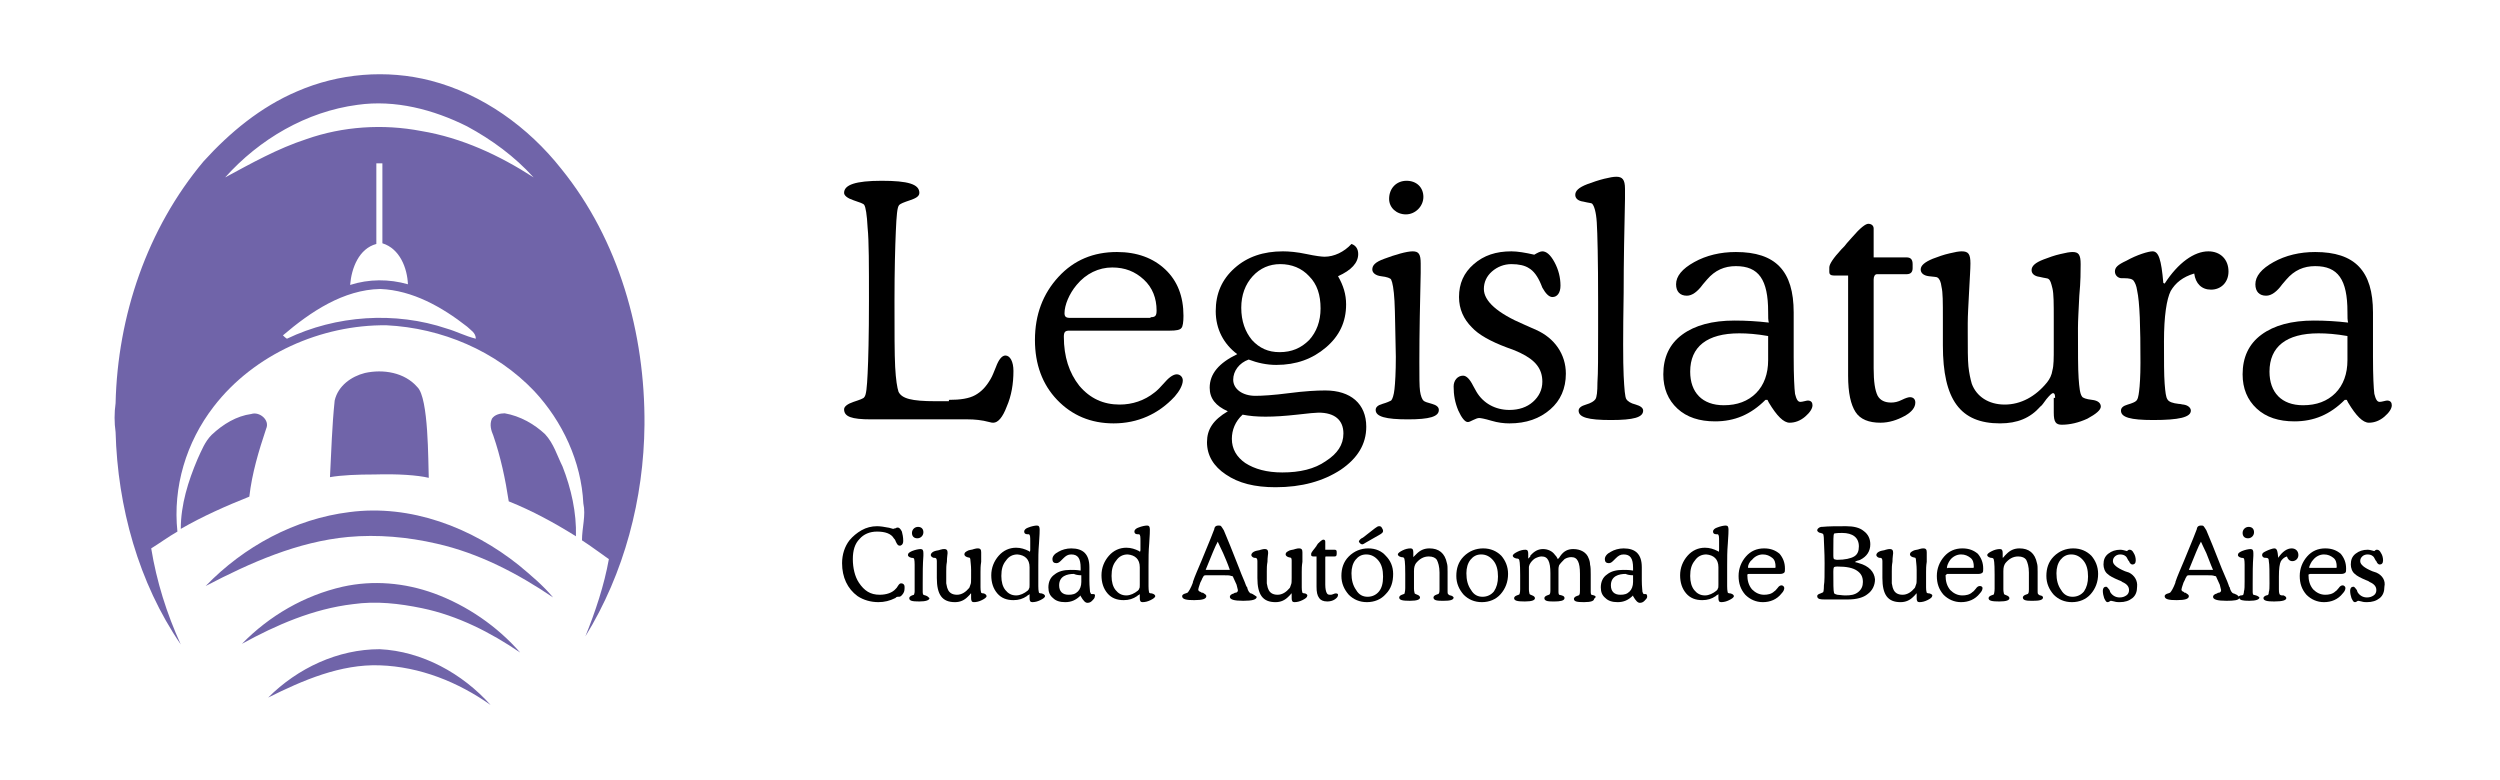 <?xml version="1.0" encoding="utf-8"?>
<!-- Generator: Adobe Illustrator 26.3.1, SVG Export Plug-In . SVG Version: 6.00 Build 0)  -->
<svg version="1.1" id="Capa_1" xmlns="http://www.w3.org/2000/svg" xmlns:xlink="http://www.w3.org/1999/xlink" x="0px" y="0px"
	 viewBox="0 0 372 116" style="enable-background:new 0 0 372 116;" xml:space="preserve">
<style type="text/css">
	.st0{fill:#7064A9;}
</style>
<path d="M141.2,59.5c1.7,0,3-0.2,3.9-0.7c0.9-0.5,1.6-1.2,2.3-2.4c0.3-0.5,0.5-1.1,0.8-1.8c0.4-1.1,0.9-1.7,1.4-1.7
	c0.7,0,1.2,0.9,1.2,2.3c0,1.9-0.3,3.7-1,5.3c-0.6,1.6-1.3,2.4-2,2.4c-0.1,0-0.3,0-0.6-0.1c-1.1-0.3-2.2-0.4-3.2-0.4h-14.4
	c-2.9,0-4-0.4-4-1.5c0-0.4,0.5-0.8,1.4-1.1c0.9-0.3,1.5-0.5,1.6-0.7c0.3-0.3,0.4-1.5,0.5-3.5c0.1-2,0.2-5.6,0.2-10.9
	c0-5.2,0-8.9-0.2-10.8c-0.1-2-0.3-3.1-0.5-3.4c-0.1-0.2-0.7-0.4-1.6-0.7c-0.9-0.3-1.4-0.7-1.4-1.1c0-1.2,1.7-1.8,5.6-1.8
	c3.9,0,5.6,0.5,5.6,1.8c0,0.5-0.5,0.8-1.4,1.1c-0.9,0.3-1.4,0.5-1.6,0.7c-0.3,0.3-0.4,1.6-0.5,3.9c-0.1,2.3-0.2,5.7-0.2,10.4
	c0,4.6,0,7.9,0.1,9.8c0.1,1.9,0.3,3.1,0.5,3.7c0.5,1,1.9,1.4,5.5,1.4H141.2z"/>
<path d="M159.1,49.2c-0.6,0-0.8,0.2-0.8,0.9c0,3,0.8,5.4,2.3,7.3c1.6,1.9,3.6,2.8,6,2.8c1.9,0,3.7-0.6,5.2-1.8
	c0.4-0.3,0.9-0.8,1.6-1.6c0.7-0.8,1.3-1.1,1.7-1.1c0.5,0,0.9,0.4,0.9,0.9c0,0.7-0.5,1.6-1.2,2.4c-2.4,2.6-5.5,4-9.1,4
	c-3.4,0-6.2-1.2-8.4-3.5c-2.2-2.3-3.3-5.3-3.3-8.9c0-3.8,1.2-6.9,3.5-9.4c2.3-2.5,5.2-3.7,8.7-3.7c3,0,5.4,0.9,7.2,2.6
	c1.8,1.7,2.7,4,2.7,6.9c0,0.9-0.1,1.6-0.3,1.8c-0.2,0.3-0.8,0.4-1.7,0.4H159.1z M171.2,47.2c0.7,0,0.9-0.2,0.9-1
	c0-1.8-0.6-3.4-1.9-4.6c-1.3-1.2-2.8-1.8-4.7-1.8c-2,0-3.9,0.9-5.3,2.6c-1.1,1.3-1.8,3-1.8,4.2c0,0.5,0.2,0.7,0.8,0.7H171.2z"/>
<path d="M180.9,46.3c0-2.6,0.9-4.7,2.8-6.4c1.9-1.7,4.3-2.5,7.2-2.5c0.9,0,2.1,0.1,3.5,0.4c1.4,0.3,2.3,0.4,2.7,0.4
	c1.4,0,2.9-0.7,4-1.9c0.6,0.2,1,0.7,1,1.5c0,1.3-1,2.4-3,3.3c0.8,1.4,1.2,2.7,1.2,4.2c0,2.6-1,4.7-3,6.4c-2,1.7-4.4,2.6-7.4,2.6
	c-1.4,0-2.8-0.3-4.1-0.8c-1.4,0.5-2.3,1.7-2.3,3c0,1.4,1.4,2.4,3.3,2.4c1,0,2.7-0.1,5-0.4c2.3-0.3,4.1-0.4,5.4-0.4
	c3.8,0,6.1,2,6.1,5.4c0,2.6-1.3,4.7-3.8,6.4c-2.6,1.7-5.8,2.6-9.7,2.6c-3.1,0-5.5-0.6-7.4-1.9c-1.8-1.2-2.8-2.8-2.8-4.8
	c0-1.9,0.9-3.3,3.1-4.6c-1.8-0.8-2.7-1.9-2.7-3.5c0-2.1,1.4-3.7,4.1-5C182.1,51.2,180.9,49,180.9,46.3 M183.3,65.3
	c0,1.5,0.7,2.7,2,3.6c1.4,0.9,3.2,1.4,5.5,1.4c2.6,0,4.8-0.5,6.5-1.7c1.7-1.1,2.6-2.4,2.6-4.1c0-2-1.3-3.1-3.7-3.1
	c-0.4,0-1.5,0.1-3.2,0.3c-1.8,0.2-3.3,0.3-4.7,0.3c-1.3,0-2.4-0.1-3.4-0.3C183.8,62.7,183.3,64,183.3,65.3 M186.3,50.6
	c1.1,1.2,2.4,1.8,4.1,1.8c1.8,0,3.2-0.6,4.4-1.8c1.1-1.2,1.7-2.8,1.7-4.7c0-2-0.5-3.6-1.7-4.8c-1.1-1.2-2.6-1.8-4.3-1.8
	c-1.6,0-3,0.6-4.1,1.8c-1.1,1.2-1.7,2.8-1.7,4.7C184.7,47.8,185.3,49.4,186.3,50.6"/>
<path d="M207.5,44.8c-0.1-1.8-0.3-2.8-0.5-3.2c-0.1-0.2-0.6-0.4-1.5-0.5c-0.8-0.1-1.3-0.5-1.3-1c0-0.6,0.4-1.1,1.8-1.6
	c1.6-0.6,3.3-1.1,4.2-1.1c0.9,0,1.2,0.4,1.2,1.8c0,0.2,0,0.6,0,1.4c-0.1,4.4-0.2,8.8-0.2,13.3c0,2.2,0,3.6,0.1,4.3
	c0.1,0.7,0.3,1.2,0.5,1.4c0.2,0.2,0.6,0.3,1.3,0.5c0.7,0.2,1,0.5,1,0.9c0,1-1.4,1.4-4.6,1.4c-3.3,0-4.8-0.4-4.8-1.4
	c0-0.4,0.3-0.7,1-0.9c0.7-0.2,1.1-0.4,1.3-0.5c0.2-0.2,0.4-0.8,0.5-1.7c0.1-0.9,0.2-2.5,0.2-4.8C207.6,49.3,207.6,46.5,207.5,44.8
	 M209.3,26.9c1.5,0,2.5,1,2.5,2.4c0,1.4-1.2,2.6-2.6,2.6c-1.4,0-2.5-1-2.5-2.3C206.7,28,207.8,26.9,209.3,26.9"/>
<path d="M229.5,37.4c0.6,0,1.2,0.5,1.8,1.6c0.6,1.1,0.9,2.3,0.9,3.5c0,1.1-0.5,1.7-1.2,1.7c-0.5,0-1-0.5-1.5-1.4l-0.2-0.5
	c-0.5-1.2-1.1-2-1.8-2.4c-0.6-0.4-1.5-0.6-2.6-0.6c-1.1,0-2.1,0.4-2.9,1.1c-0.8,0.7-1.2,1.6-1.2,2.6c0,1.8,2,3.6,6,5.3l1.8,0.8
	c2.7,1.2,4.4,3.6,4.4,6.5c0,2.2-0.8,4-2.3,5.3c-1.6,1.4-3.6,2.1-6.1,2.1c-0.8,0-1.7-0.1-2.7-0.4c-1-0.3-1.6-0.4-1.8-0.4
	c-0.2,0-0.5,0.1-0.9,0.3c-0.4,0.2-0.6,0.3-0.8,0.3c-0.4,0-0.9-0.6-1.4-1.7c-0.5-1.2-0.7-2.3-0.7-3.6c0-0.9,0.6-1.6,1.4-1.6
	c0.5,0,1,0.5,1.5,1.5l0.5,0.9c1,1.7,2.8,2.7,4.9,2.7c1.4,0,2.6-0.4,3.5-1.2c0.9-0.8,1.4-1.8,1.4-3c0-1.9-1-3.2-3.3-4.3
	c-0.4-0.2-1.1-0.5-2-0.8c-2.4-0.9-4.2-1.9-5.2-3c-1.2-1.2-1.9-2.7-1.9-4.5c0-2,0.7-3.6,2.2-4.9c1.5-1.3,3.3-1.9,5.6-1.9
	c0.9,0,2.1,0.2,3.4,0.5C228.8,37.6,229.2,37.4,229.5,37.4"/>
<path d="M241.6,55.9c0.1,2,0.2,3.2,0.4,3.5c0.2,0.3,0.6,0.6,1.4,0.8c0.7,0.2,1.1,0.5,1.1,0.9c0,1-1.4,1.4-4.8,1.4
	c-3.4,0-4.8-0.4-4.8-1.4c0-0.4,0.4-0.7,1.1-0.9c0.7-0.2,1.2-0.5,1.4-0.8c0.2-0.3,0.3-1.1,0.3-2.5c0.1-1.4,0.1-4,0.1-7.9v-4.1
	c0-6.3-0.1-10.2-0.2-11.8c-0.1-1.6-0.4-2.5-0.7-2.8c-0.1-0.1-0.5-0.1-1.3-0.3c-0.8-0.1-1.2-0.5-1.2-1c0-0.6,0.5-1.1,1.8-1.6
	c0.8-0.3,1.7-0.6,2.5-0.8c0.8-0.2,1.4-0.3,1.8-0.3c0.9,0,1.3,0.4,1.3,1.8c0,0.2,0,0.6,0,1.5c-0.1,4.6-0.2,9.3-0.2,14
	C241.5,49.7,241.5,53.8,241.6,55.9"/>
<path d="M263.1,46.4c0-4.8-1.4-6.8-4.8-6.8c-1.7,0-3.1,0.6-4.3,2l-0.6,0.7c-0.8,1.1-1.6,1.7-2.4,1.7c-1,0-1.6-0.6-1.6-1.7
	c0-1.2,0.9-2.3,2.7-3.3c1.8-1,3.9-1.5,6.2-1.5c5.9,0,8.6,2.8,8.6,9c0,0.9,0,2.1,0,3.5c0,1.5,0,2.5,0,3.1c0,2.9,0.1,4.7,0.2,5.5
	c0.2,0.8,0.4,1.2,0.8,1.2c0.3,0,0.9-0.2,1.1-0.2c0.5,0,0.7,0.3,0.7,0.7c0,0.5-0.4,1.1-1.1,1.7c-0.7,0.6-1.5,0.9-2.3,0.9
	c-0.9,0-1.9-1-3.1-3l-0.2-0.4h-0.3c-2.2,2.2-4.6,3.2-7.5,3.2c-2.3,0-4.2-0.6-5.6-1.9c-1.4-1.3-2.1-3-2.1-5.1c0-2.5,0.9-4.5,2.8-5.9
	c1.9-1.4,4.5-2.1,7.8-2.1c1.7,0,3.4,0.1,5.1,0.3C263.1,47.6,263.1,47.3,263.1,46.4 M263.1,50c-1.7-0.3-3.1-0.4-4.3-0.4
	c-4.8,0-7.3,2-7.3,5.7c0,3.1,1.8,5,5,5c2,0,3.6-0.6,4.8-1.8c1.2-1.2,1.8-2.9,1.8-4.9V50z"/>
<path d="M274.9,41h-2c-0.5,0-0.7-0.2-0.7-0.5v-0.7c0-0.5,0.6-1.4,1.8-2.7c0.4-0.4,0.6-0.6,0.8-0.9l0.8-0.9c1.2-1.4,2-2,2.4-2
	c0.5,0,0.8,0.3,0.8,0.7v4.3h4.9c0.6,0,0.9,0.3,0.9,1v0.6c0,0.6-0.3,0.9-0.9,0.9h-4.4c-0.3,0-0.5,0.3-0.5,0.8v13.2
	c0,2,0.2,3.3,0.6,4.1c0.4,0.7,1.1,1,2,1c0.5,0,1-0.1,1.6-0.4c0.6-0.3,1-0.4,1.2-0.4c0.5,0,0.8,0.3,0.8,0.8c0,0.7-0.5,1.4-1.6,2
	c-1.1,0.6-2.3,1-3.6,1c-1.7,0-3-0.5-3.7-1.6c-0.7-1.1-1.1-2.8-1.1-5.4V41z"/>
<path d="M305.8,59.2c0-0.5-0.1-0.7-0.3-0.7c-0.2,0-0.5,0.3-1,0.9c-0.4,0.5-0.6,0.9-0.9,1.1c-1.5,1.7-3.4,2.5-6,2.5
	c-5.9,0-8.5-3.5-8.5-11.6v-4.1c0-2.3,0-3.8-0.2-4.6c-0.1-0.8-0.3-1.2-0.6-1.4c-0.1-0.1-0.5-0.1-1.3-0.2c-0.8-0.1-1.2-0.5-1.2-1
	c0-0.6,0.6-1.1,1.8-1.6c0.8-0.3,1.6-0.6,2.5-0.8c0.8-0.2,1.4-0.3,1.8-0.3c1,0,1.3,0.4,1.3,1.8c0,0.8-0.1,2.2-0.2,4.2
	c-0.1,2-0.2,3.5-0.2,4.7v1.4c0,2.3,0,4,0.1,5c0.1,1,0.3,1.9,0.5,2.6c0.7,1.9,2.5,3.1,4.9,3.1c2.4,0,4.6-1.2,6.3-3.3
	c0.4-0.5,0.7-1.1,0.8-1.8c0.2-0.7,0.2-1.8,0.2-3.4v-2.8v-1.4c0-2.3,0-3.8-0.2-4.6s-0.3-1.2-0.6-1.4c-0.1-0.1-0.5-0.1-1.3-0.3
	c-0.8-0.1-1.2-0.5-1.2-1c0-0.6,0.5-1.1,1.8-1.6c0.8-0.3,1.6-0.6,2.5-0.8c0.8-0.2,1.4-0.3,1.8-0.3c0.9,0,1.2,0.4,1.2,1.8
	c0,1,0,2.6-0.2,4.7c-0.1,2.1-0.2,3.7-0.2,4.8c0,3.6,0,6.1,0.1,7.5c0.1,1.4,0.2,2.3,0.5,2.7c0.1,0.2,0.6,0.4,1.5,0.5
	c0.9,0.1,1.3,0.5,1.3,1c0,0.5-0.7,1.1-2,1.8c-1.3,0.6-2.6,0.9-3.8,0.9c-0.9,0-1.2-0.4-1.2-1.8V59.2z"/>
<path d="M322.1,42.2c2-3.1,4.4-4.8,6.5-4.8c1.8,0,3,1.2,3,3c0,1.6-1.1,2.7-2.6,2.7c-1.4,0-2.3-0.9-2.5-2.4c-1.7,0.5-2.8,1.4-3.5,2.6
	c-0.6,1.2-1,3.7-1,7.5c0,2.9,0,5,0.1,6.3c0.1,1.3,0.2,2,0.4,2.3c0.2,0.4,0.8,0.6,1.7,0.7c0.3,0,0.5,0.1,0.7,0.1
	c0.7,0.1,1.1,0.5,1.1,0.9c0,1-1.8,1.4-5.6,1.4c-3.4,0-4.8-0.4-4.8-1.4c0-0.4,0.3-0.7,1-0.9c0.7-0.2,1.1-0.4,1.2-0.5
	c0.3-0.2,0.4-0.7,0.5-1.5c0.1-0.8,0.2-2.2,0.2-4.2c0-5.4-0.1-9-0.5-10.8c-0.1-0.7-0.3-1.1-0.5-1.4c-0.2-0.3-0.7-0.4-1.4-0.4h-0.4
	c-0.5,0-1-0.4-1-1c0-0.6,0.4-1,1.7-1.6c1.6-0.9,3.3-1.4,3.9-1.4c0.9,0,1.3,1.2,1.6,4.7L322.1,42.2z"/>
<path d="M349.3,46.4c0-4.8-1.4-6.8-4.8-6.8c-1.7,0-3.1,0.6-4.3,2l-0.6,0.7c-0.8,1.1-1.6,1.7-2.4,1.7c-1,0-1.6-0.6-1.6-1.7
	c0-1.2,0.9-2.3,2.7-3.3c1.8-1,3.9-1.5,6.2-1.5c5.9,0,8.6,2.8,8.6,9c0,0.9,0,2.1,0,3.5c0,1.5,0,2.5,0,3.1c0,2.9,0.1,4.7,0.2,5.5
	c0.2,0.8,0.4,1.2,0.8,1.2c0.3,0,0.9-0.2,1.1-0.2c0.5,0,0.7,0.3,0.7,0.7c0,0.5-0.4,1.1-1.1,1.7c-0.7,0.6-1.5,0.9-2.3,0.9
	c-0.9,0-1.9-1-3.1-3l-0.2-0.4h-0.3c-2.2,2.2-4.6,3.2-7.5,3.2c-2.3,0-4.2-0.6-5.6-1.9c-1.4-1.3-2.1-3-2.1-5.1c0-2.5,0.9-4.5,2.8-5.9
	c1.9-1.4,4.5-2.1,7.8-2.1c1.7,0,3.4,0.1,5.1,0.3C349.3,47.6,349.3,47.3,349.3,46.4 M349.3,50c-1.7-0.3-3.1-0.4-4.3-0.4
	c-4.8,0-7.3,2-7.3,5.7c0,3.1,1.8,5,5,5c2,0,3.6-0.6,4.8-1.8c1.2-1.2,1.8-2.9,1.8-4.9V50z"/>
<path d="M134.1,86.8c-0.2,0-0.3,0.1-0.5,0.4c-0.1,0.2-0.2,0.3-0.3,0.4c-0.5,0.6-1.4,0.9-2.4,0.9c-1.4,0-2.3-0.6-3.1-1.8
	c-0.6-0.9-0.9-2.2-0.9-3.5c0-1.3,0.3-2.3,1-3c0.6-0.7,1.5-1.1,2.6-1.1c1.2,0,2.1,0.3,2.5,1c0.1,0.1,0.2,0.2,0.3,0.5
	c0.2,0.4,0.3,0.6,0.6,0.6c0.1,0,0.5-0.1,0.5-0.7c0-0.6-0.1-1-0.2-1.4c-0.2-0.4-0.4-0.6-0.6-0.6c-0.1,0-0.2,0-0.3,0.1
	c-0.2,0-0.3,0.1-0.4,0.1c-0.1,0-0.6-0.2-0.8-0.2c-0.5-0.1-1.1-0.2-1.6-0.2c-0.8,0-1.6,0.2-2.3,0.6c-0.7,0.4-1.3,0.9-1.8,1.5
	c-0.7,0.9-1.1,2.1-1.1,3.4c0,2.1,0.8,3.8,2.3,4.9h0c0.9,0.6,2,0.9,3.1,0.9c0.9,0,1.7-0.2,2.5-0.6c0,0,0.1,0,0.1-0.1l0,0
	c0.2-0.1,0.2-0.1,0.3-0.1c0,0,0,0,0.1,0c0,0,0.1,0,0.1,0c0.2,0,0.4-0.2,0.6-0.5c0.2-0.3,0.2-0.6,0.2-1
	C134.6,87,134.4,86.8,134.1,86.8"/>
<path d="M137.7,88.6c-0.1,0-0.3-0.1-0.3-0.1c0,0-0.1-0.1-0.1-0.4c0-0.2,0-0.7,0-1.3c0-1.5,0-2.8,0.1-4.1c0-0.2,0-0.4,0-0.4
	c0-0.4-0.1-0.6-0.4-0.6c-0.3,0-0.8,0.1-1.3,0.3c-0.4,0.2-0.6,0.3-0.6,0.6c0,0.1,0.1,0.3,0.5,0.4c0.3,0,0.4,0.1,0.4,0.1
	c0,0,0.1,0.2,0.1,0.9c0,0.5,0,1.4,0,2.5c0,0.7,0,1.2,0,1.5c0,0.3-0.1,0.4-0.1,0.5c0,0-0.3,0.1-0.3,0.1c-0.2,0.1-0.4,0.2-0.4,0.4
	c0,0.4,0.4,0.5,1.5,0.5c1,0,1.5-0.2,1.5-0.5C138.1,88.8,138,88.7,137.7,88.6"/>
<path d="M136.5,80.1c0.5,0,0.9-0.4,0.9-0.9c0-0.5-0.3-0.8-0.8-0.8c-0.5,0-0.9,0.4-0.9,0.9C135.7,79.8,136,80.1,136.5,80.1"/>
<path d="M146.4,88.3c-0.3,0-0.4-0.1-0.4-0.1c0-0.1-0.1-0.2-0.1-0.8c0-0.3,0-1,0-2.3c0-0.4,0-0.9,0.1-1.5c0-0.6,0-1.1,0-1.4
	c0-0.4-0.1-0.6-0.5-0.6c-0.1,0-0.3,0-0.6,0.1c-0.2,0.1-0.5,0.1-0.8,0.2c-0.4,0.2-0.6,0.3-0.6,0.6c0,0.1,0.1,0.3,0.4,0.4
	c0.1,0,0.3,0.1,0.4,0.1c0,0,0.1,0.1,0.1,0.4c0,0.2,0.1,0.7,0.1,1.4V86c0,0.5,0,0.8-0.1,1c-0.1,0.2-0.1,0.4-0.2,0.5
	c-0.5,0.6-1.1,1-1.8,1c-0.7,0-1.2-0.3-1.4-0.9c-0.1-0.2-0.1-0.4-0.2-0.8c0-0.3,0-0.8,0-1.5V85c0-0.4,0-0.9,0.1-1.4
	c0-0.7,0.1-1.1,0.1-1.3c0-0.4-0.1-0.6-0.5-0.6c-0.1,0-0.3,0-0.6,0.1c-0.2,0.1-0.5,0.1-0.8,0.2c-0.3,0.1-0.6,0.3-0.6,0.6
	c0,0.1,0.1,0.3,0.4,0.4c0.2,0,0.3,0,0.4,0.1c0,0,0.1,0.1,0.1,0.4c0,0.2,0,0.7,0,1.4V86c0,2.5,0.8,3.6,2.7,3.6c0.8,0,1.4-0.3,1.9-0.8
	c0.1-0.1,0.2-0.2,0.3-0.3c0.1-0.2,0.2-0.2,0.2-0.2c0,0,0,0,0,0.1V89c0,0.4,0.1,0.6,0.4,0.6c0.4,0,0.8-0.1,1.2-0.3
	c0.4-0.2,0.7-0.4,0.7-0.6C146.8,88.6,146.7,88.4,146.4,88.3"/>
<path d="M155,88.3c-0.3,0-0.4-0.1-0.4-0.1c0-0.1-0.1-0.2-0.1-1c0-0.6,0-1.5,0-3c0-1.1,0-2.2,0.1-3.3c0.1-1.3,0.1-1.9,0.1-2.1
	c0-0.4-0.1-0.6-0.4-0.6c-0.3,0-0.8,0.1-1.3,0.3c-0.3,0.1-0.6,0.3-0.6,0.6c0,0.2,0.1,0.4,0.5,0.4c0.1,0,0.2,0,0.2,0
	c0.2,0.1,0.2,0.4,0.2,1.1v1.2c0,0.3-0.1,0.3-0.1,0.3c0,0,0,0-0.1-0.1c-0.6-0.3-1.2-0.5-1.9-0.5c-1,0-1.9,0.4-2.6,1.2
	c-0.7,0.8-1.1,1.8-1.1,2.9c0,1.1,0.3,2,0.9,2.7c0.6,0.7,1.4,1,2.4,1c0.8,0,1.4-0.2,2-0.6l0.1-0.1c0.2-0.1,0.2-0.1,0.3-0.2
	c0,0,0,0.1,0,0.1V89c0,0.4,0.1,0.6,0.4,0.6c0.4,0,0.8-0.1,1.2-0.3c0.4-0.2,0.7-0.4,0.7-0.6C155.5,88.6,155.4,88.4,155,88.3
	 M153.2,84.4V87c0,0.3,0,0.5-0.1,0.6c0,0.1-0.1,0.2-0.2,0.3c-0.5,0.4-1.1,0.7-1.7,0.7c-0.7,0-1.2-0.3-1.6-0.8
	c-0.4-0.5-0.6-1.2-0.6-2.1c0-1,0.2-1.7,0.7-2.3c0.4-0.6,1-0.9,1.7-0.9C152.5,82.6,153.2,83.2,153.2,84.4"/>
<path d="M162.7,88.4c0,0-0.1,0-0.1,0c-0.1,0-0.2,0-0.2,0c-0.1,0-0.1-0.2-0.2-0.3c0-0.2-0.1-0.8-0.1-1.7c0-0.1,0-0.3,0-0.5l0-0.7
	c0-0.3,0-0.6,0-0.8c0-1.9-0.9-2.8-2.7-2.8c-0.7,0-1.4,0.2-1.9,0.5c-0.6,0.3-0.9,0.7-0.9,1.1c0,0.4,0.2,0.6,0.6,0.6
	c0.3,0,0.5-0.2,0.8-0.5l0.2-0.2c0.4-0.4,0.7-0.6,1.2-0.6c1,0,1.4,0.6,1.4,2c0,0.2,0,0.3,0,0.4c-0.6-0.1-1-0.1-1.5-0.1
	c-1,0-1.8,0.2-2.4,0.7c-0.6,0.4-0.9,1.1-0.9,1.9c0,0.7,0.2,1.2,0.7,1.6c0.4,0.4,1,0.6,1.8,0.6c0.9,0,1.6-0.3,2.3-1h0l0,0.1
	c0.4,0.7,0.7,1,1,1c0.3,0,0.5-0.1,0.7-0.3c0.2-0.2,0.4-0.4,0.4-0.6C163,88.5,162.9,88.4,162.7,88.4 M160.9,85.6v1
	c0,0.6-0.2,1.1-0.5,1.4c-0.4,0.4-0.8,0.5-1.4,0.5c-0.9,0-1.4-0.5-1.4-1.4c0-1.4,1.2-1.7,2.2-1.7C160,85.5,160.4,85.6,160.9,85.6"/>
<path d="M171.4,88.3c-0.3,0-0.4-0.1-0.4-0.1c0-0.1-0.1-0.2-0.1-1c0-0.6,0-1.5,0-3c0-1.1,0-2.2,0.1-3.3c0.1-1.3,0.1-1.9,0.1-2.1
	c0-0.4-0.1-0.6-0.4-0.6c-0.3,0-0.8,0.1-1.3,0.3c-0.3,0.1-0.6,0.3-0.6,0.6c0,0.2,0.1,0.4,0.5,0.4c0.1,0,0.2,0,0.2,0
	c0.2,0.1,0.2,0.4,0.2,1.1v1.2c0,0.3-0.1,0.3-0.1,0.3c0,0,0,0-0.1-0.1c-0.6-0.3-1.2-0.5-1.9-0.5c-1,0-1.9,0.4-2.6,1.2
	c-0.7,0.8-1.1,1.8-1.1,2.9c0,1.1,0.3,2,0.9,2.7c0.6,0.7,1.4,1,2.4,1c0.8,0,1.4-0.2,2-0.6l0.1-0.1c0.2-0.1,0.2-0.1,0.3-0.2
	c0,0,0,0.1,0,0.1V89c0,0.4,0.1,0.6,0.4,0.6c0.4,0,0.8-0.1,1.2-0.3c0.4-0.2,0.7-0.4,0.7-0.6C171.9,88.6,171.8,88.4,171.4,88.3
	 M169.6,84.4V87c0,0.3,0,0.5-0.1,0.6c0,0.1-0.1,0.2-0.2,0.3c-0.5,0.4-1.1,0.7-1.7,0.7c-0.7,0-1.2-0.3-1.6-0.8
	c-0.4-0.5-0.6-1.2-0.6-2.1c0-1,0.2-1.7,0.7-2.3c0.4-0.6,1-0.9,1.7-0.9C168.9,82.6,169.6,83.2,169.6,84.4"/>
<path d="M186.4,88.4c-0.2-0.1-0.2-0.1-0.3-0.1c-0.2-0.1-0.4-0.4-0.5-0.8c0-0.1,0-0.1-0.1-0.2l-0.1-0.2c-0.2-0.6-0.6-1.4-1-2.5
	c-1-2.6-1.8-4.5-2.3-5.7c-0.2-0.3-0.3-0.5-0.4-0.6c-0.1-0.1-0.2-0.1-0.4-0.1c-0.3,0-0.5,0.1-0.6,0.4l0,0.1c-0.1,0.3-0.7,1.8-1.9,4.7
	c-0.5,1.2-1,2.3-1.3,3.2l0,0.1c-0.3,0.8-0.6,1.3-0.8,1.5c-0.1,0-0.2,0.1-0.3,0.1c-0.4,0.1-0.5,0.3-0.5,0.4c0,0.5,0.7,0.6,1.8,0.6
	c1.3,0,1.8-0.2,1.8-0.6c0-0.2-0.2-0.3-0.5-0.5l-0.1,0c-0.1,0-0.1,0-0.2-0.1c-0.3-0.1-0.4-0.2-0.4-0.4c0-0.1,0.1-0.4,0.3-1l0.2-0.4
	c0.1-0.2,0.1-0.3,0.2-0.4l0,0c0-0.1,0.1-0.1,0.1-0.2c0,0,0.1-0.1,0.3-0.1c0.2,0,0.5,0,1.1,0h1.6c0.5,0,0.9,0,1.1,0.1
	c0.2,0,0.3,0.1,0.3,0.2c0.2,0.4,0.3,0.7,0.5,1.1c0.1,0.5,0.2,0.7,0.2,0.8c0,0.2-0.1,0.4-0.4,0.4c0,0-0.1,0-0.2,0.1
	c-0.4,0.1-0.6,0.3-0.6,0.5c0,0.4,0.6,0.6,2,0.6c1.4,0,2-0.2,2-0.6C186.9,88.7,186.7,88.6,186.4,88.4 M183,84.8c-0.2,0-0.5,0-0.7,0
	c-0.3,0-0.7,0-1.3,0c-0.5,0-0.9,0-1.1,0l-0.5,0c0.9-2.2,1.4-3.5,1.8-4.2h0c0.2,0.4,0.4,0.9,0.8,1.7C182.3,83,182.7,83.9,183,84.8"/>
<path d="M194.2,88.3c-0.3,0-0.4-0.1-0.4-0.1c0-0.1-0.1-0.2-0.1-0.8c0-0.3,0-1,0-2.3c0-0.4,0-0.9,0.1-1.5c0-0.6,0-1.1,0-1.4
	c0-0.4-0.1-0.6-0.5-0.6c-0.1,0-0.3,0-0.6,0.1c-0.2,0.1-0.5,0.1-0.8,0.2c-0.4,0.2-0.6,0.3-0.6,0.6c0,0.1,0.1,0.3,0.4,0.4
	c0.1,0,0.3,0.1,0.4,0.1c0,0,0.1,0.1,0.1,0.4c0,0.2,0,0.7,0,1.4V86c0,0.5,0,0.8-0.1,1c-0.1,0.2-0.1,0.4-0.2,0.5c-0.5,0.6-1.1,1-1.8,1
	c-0.7,0-1.2-0.3-1.4-0.9c-0.1-0.2-0.1-0.4-0.2-0.8c0-0.3,0-0.8,0-1.5V85c0-0.4,0-0.9,0.1-1.4c0-0.7,0.1-1.1,0.1-1.3
	c0-0.4-0.1-0.6-0.5-0.6c-0.1,0-0.3,0-0.6,0.1c-0.2,0.1-0.5,0.1-0.8,0.2c-0.3,0.1-0.6,0.3-0.6,0.6c0,0.1,0.1,0.3,0.4,0.4
	c0.2,0,0.3,0,0.4,0.1c0,0,0.1,0.1,0.1,0.4c0,0.2,0,0.7,0,1.4V86c0,2.5,0.8,3.6,2.7,3.6c0.8,0,1.4-0.3,1.9-0.8
	c0.1-0.1,0.2-0.2,0.3-0.3c0.1-0.2,0.2-0.2,0.2-0.2c0,0,0,0,0,0.1V89c0,0.4,0.1,0.6,0.4,0.6c0.4,0,0.8-0.1,1.2-0.3
	c0.4-0.2,0.7-0.4,0.7-0.6C194.6,88.6,194.5,88.4,194.2,88.3"/>
<path d="M198.8,88.3c-0.1,0-0.2,0-0.4,0.1c-0.2,0.1-0.3,0.1-0.5,0.1c-0.3,0-0.4-0.1-0.5-0.3c-0.1-0.2-0.2-0.6-0.2-1.2v-4
	c0-0.1,0-0.2,0.1-0.2h1.3c0.2,0,0.3-0.1,0.3-0.4v-0.2c0-0.2,0-0.4-0.3-0.4h-1.4v-1.2c0-0.2-0.1-0.3-0.3-0.3c-0.1,0-0.3,0.1-0.8,0.6
	l-0.2,0.3c0,0.1-0.1,0.1-0.2,0.3c-0.5,0.6-0.6,0.8-0.6,0.9v0.2c0,0.1,0.1,0.2,0.3,0.2h0.5v4.5c0,0.8,0.1,1.3,0.4,1.7
	c0.2,0.3,0.6,0.5,1.2,0.5c0.4,0,0.8-0.1,1.1-0.3c0.3-0.2,0.5-0.4,0.5-0.7C199.1,88.4,199,88.3,198.8,88.3"/>
<path d="M203.6,81.6c-1.1,0-2.1,0.4-2.9,1.2c-0.8,0.8-1.1,1.8-1.1,2.9c0,1.1,0.4,2,1.1,2.8c0.7,0.7,1.6,1.1,2.7,1.1
	c1.1,0,2.1-0.4,2.8-1.2c0.8-0.8,1.1-1.8,1.1-3c0-1.1-0.4-2-1.1-2.7C205.6,82,204.7,81.6,203.6,81.6 M205.2,88
	c-0.4,0.5-1,0.8-1.7,0.8c-0.7,0-1.3-0.3-1.7-1c-0.5-0.7-0.7-1.5-0.7-2.5c0-0.8,0.2-1.5,0.6-2c0.4-0.5,0.9-0.8,1.6-0.8
	c0.7,0,1.3,0.3,1.8,0.9c0.5,0.6,0.7,1.4,0.7,2.4C205.8,86.8,205.6,87.5,205.2,88"/>
<path d="M202.7,81c0.1,0,0.3-0.1,0.6-0.3l2.1-1.2c0.3-0.2,0.4-0.3,0.4-0.5c0-0.2-0.1-0.3-0.2-0.5c-0.1-0.2-0.3-0.2-0.4-0.2
	c-0.2,0-0.3,0.1-0.6,0.3l-1.8,1.4l-0.2,0.1c-0.3,0.2-0.4,0.4-0.4,0.5C202.3,80.8,202.5,81,202.7,81"/>
<path d="M215.8,88.6c-0.1,0-0.2-0.1-0.2-0.1c-0.2-0.1-0.2-0.2-0.2-0.6c0-0.6,0-1.2,0-1.7c0-0.1,0-0.3,0-0.6c0-0.2,0-0.4,0-0.5
	c0-0.6,0-1-0.1-1.3c-0.3-1.5-1.2-2.2-2.6-2.2c-0.8,0-1.4,0.3-1.9,0.8c-0.1,0.1-0.2,0.2-0.3,0.3c-0.2,0.2-0.2,0.2-0.2,0.2
	c0,0,0,0,0-0.1v-0.6c0-0.4-0.1-0.6-0.4-0.6c-0.4,0-0.8,0.1-1.2,0.3c-0.4,0.2-0.7,0.4-0.7,0.6c0,0.1,0.1,0.3,0.5,0.4
	c0.3,0,0.4,0.1,0.4,0.1c0.1,0.1,0.2,0.5,0.2,2.4c0,1.2,0,1.8,0,2.1c0,0.5-0.1,0.7-0.1,0.8c0,0.1-0.2,0.1-0.4,0.2
	c-0.3,0.1-0.4,0.3-0.4,0.4c0,0.4,0.5,0.5,1.6,0.5c1.1,0,1.5-0.2,1.5-0.5c0-0.1-0.1-0.3-0.4-0.4c-0.2-0.1-0.3-0.1-0.4-0.2
	c0-0.1-0.1-0.3-0.1-0.7c0-0.4,0-1,0-2.2V85c0-0.6,0.1-0.9,0.3-1.2c0.5-0.6,1.1-1,1.9-1c0.6,0,1,0.2,1.2,0.5c0.2,0.4,0.4,1,0.4,1.9
	c0,1.4,0,2.2,0,2.5c0,0.1,0,0.5-0.1,0.6c0,0.1-0.2,0.1-0.4,0.2c-0.3,0.1-0.4,0.3-0.4,0.4c0,0.5,0.7,0.5,1.5,0.5
	c0.9,0,1.5-0.1,1.5-0.5C216.2,88.7,215.9,88.6,215.8,88.6"/>
<path d="M220.7,81.6c-1.1,0-2.1,0.4-2.9,1.2c-0.8,0.8-1.1,1.8-1.1,2.9c0,1.1,0.4,2,1.1,2.8c0.7,0.7,1.6,1.1,2.7,1.1
	c1.1,0,2.1-0.4,2.8-1.2c0.7-0.8,1.1-1.8,1.1-3c0-1.1-0.4-2-1-2.7C222.7,82,221.8,81.6,220.7,81.6 M218.8,83.3
	c0.4-0.5,0.9-0.8,1.6-0.8c0.7,0,1.3,0.3,1.8,0.9c0.5,0.6,0.7,1.4,0.7,2.4c0,0.9-0.2,1.6-0.6,2.2c-0.4,0.5-1,0.8-1.7,0.8
	c-0.7,0-1.3-0.3-1.7-1c-0.5-0.7-0.7-1.5-0.7-2.5C218.2,84.5,218.4,83.8,218.8,83.3"/>
<path d="M237.2,88.6c-0.1,0-0.3-0.1-0.4-0.1c0,0-0.1-0.1-0.1-0.4c0-0.2,0-0.7,0-1.3v-1.3c0-0.6,0-1.1-0.1-1.5c0-0.3-0.1-0.7-0.2-0.9
	c-0.3-0.9-1.2-1.4-2.3-1.4c-0.8,0-1.4,0.3-1.9,1c-0.1,0.1-0.1,0.2-0.2,0.3c-0.2,0.2-0.2,0.2-0.2,0.2c0,0,0,0-0.1-0.2
	c-0.1-0.2-0.2-0.3-0.3-0.4c-0.4-0.6-1.1-0.9-1.8-0.9c-0.7,0-1.3,0.3-1.9,1c0,0,0,0,0,0.1c0,0,0,0.1-0.1,0.1
	c-0.1,0.2-0.2,0.2-0.2,0.2c0,0,0,0,0-0.1v-0.6c0-0.4-0.1-0.6-0.4-0.6c-0.4,0-0.8,0.1-1.2,0.3c-0.4,0.2-0.7,0.4-0.7,0.6
	c0,0.1,0.1,0.3,0.5,0.4c0.3,0,0.4,0.1,0.4,0.1c0.1,0.1,0.2,0.5,0.2,2.4c0,1.2,0,1.8,0,2.1c0,0.5-0.1,0.7-0.1,0.7
	c0,0.1-0.2,0.1-0.4,0.2c-0.3,0.1-0.4,0.3-0.4,0.4c0,0.4,0.5,0.5,1.6,0.5c1.1,0,1.5-0.2,1.5-0.5c0-0.1-0.1-0.3-0.4-0.4
	c-0.2-0.1-0.3-0.1-0.4-0.2c0-0.1-0.1-0.3-0.1-0.7c0-0.4,0-1,0-2.2v-0.3c0-0.4,0-0.6,0-0.8c0-0.2,0.1-0.3,0.1-0.4
	c0.2-0.4,0.5-0.7,0.8-0.9c0.4-0.2,0.7-0.3,1-0.3c0.5,0,0.8,0.2,1,0.6c0.2,0.4,0.3,1,0.3,1.9c0,1.4,0,2.2,0,2.5c0,0.1,0,0.5-0.1,0.6
	c0,0.1-0.2,0.1-0.4,0.2c-0.3,0.1-0.4,0.3-0.4,0.4c0,0.5,0.7,0.5,1.5,0.5c0.8,0,1.5-0.1,1.5-0.5c0-0.2-0.1-0.3-0.4-0.4
	c-0.1,0-0.3-0.1-0.4-0.1c0,0-0.1-0.1-0.1-0.4c0-0.2,0-0.7,0-1.3v-0.6c0-0.7,0-1.2,0-1.5c0-0.4,0.1-0.5,0.1-0.6
	c0.2-0.3,0.5-0.6,0.8-0.9c0.3-0.2,0.7-0.3,1-0.3c0.5,0,0.8,0.2,1,0.6c0.2,0.4,0.3,1,0.3,1.9c0,1.3,0,2,0,2.4c0,0.2,0,0.6-0.1,0.7
	c0,0.1-0.2,0.1-0.4,0.2c-0.3,0.1-0.4,0.3-0.4,0.4c0,0.4,0.4,0.5,1.5,0.5c1.1,0,1.5-0.2,1.5-0.5C237.6,88.8,237.4,88.7,237.2,88.6"/>
<path d="M244.9,88.4c0,0-0.1,0-0.1,0c-0.1,0-0.2,0-0.2,0c-0.1,0-0.1-0.2-0.2-0.3c0-0.2-0.1-0.8-0.1-1.7c0-0.1,0-0.3,0-0.5l0-0.7
	c0-0.3,0-0.6,0-0.8c0-1.9-0.9-2.8-2.7-2.8c-0.7,0-1.4,0.2-1.9,0.5c-0.6,0.3-0.9,0.7-0.9,1.1c0,0.4,0.2,0.6,0.6,0.6
	c0.3,0,0.5-0.2,0.8-0.5l0.2-0.2c0.4-0.4,0.7-0.6,1.2-0.6c1,0,1.4,0.6,1.4,2c0,0.2,0,0.3,0,0.4c-0.6-0.1-1-0.1-1.5-0.1
	c-1,0-1.8,0.2-2.4,0.7c-0.6,0.4-0.9,1.1-0.9,1.9c0,0.7,0.2,1.2,0.7,1.6c0.4,0.4,1,0.6,1.8,0.6c0.9,0,1.6-0.3,2.3-1h0l0,0.1
	c0.4,0.7,0.7,1,1,1c0.3,0,0.5-0.1,0.7-0.3c0.2-0.2,0.4-0.4,0.4-0.6C245.1,88.5,245,88.4,244.9,88.4 M243,85.6v1
	c0,0.6-0.2,1.1-0.5,1.4c-0.4,0.4-0.8,0.5-1.4,0.5c-0.9,0-1.4-0.5-1.4-1.4c0-1.4,1.2-1.7,2.2-1.7C242.1,85.5,242.5,85.6,243,85.6"/>
<path d="M257.5,88.3c-0.3,0-0.4-0.1-0.4-0.1c0-0.1-0.1-0.2-0.1-1c0-0.6,0-1.6,0-3c0-1.1,0-2.2,0.1-3.3c0.1-1.3,0.1-1.9,0.1-2.1
	c0-0.4-0.1-0.6-0.4-0.6c-0.3,0-0.8,0.1-1.3,0.3c-0.3,0.1-0.6,0.3-0.6,0.6c0,0.2,0.1,0.4,0.5,0.4c0.1,0,0.2,0,0.2,0
	c0.2,0.1,0.2,0.4,0.2,1.1v1.2c0,0.3-0.1,0.3-0.1,0.3c0,0,0,0-0.1-0.1c-0.6-0.3-1.2-0.5-1.9-0.5c-1,0-1.9,0.4-2.6,1.2
	c-0.7,0.8-1.1,1.8-1.1,2.9c0,1.1,0.3,2,0.9,2.7c0.6,0.7,1.4,1,2.4,1c0.8,0,1.4-0.2,2-0.6l0.1-0.1c0.2-0.1,0.2-0.1,0.3-0.2
	c0,0,0,0.1,0,0.1V89c0,0.4,0.1,0.6,0.4,0.6c0.4,0,0.8-0.1,1.2-0.3c0.4-0.2,0.7-0.4,0.7-0.6C258,88.6,257.9,88.4,257.5,88.3
	 M255.7,84.4V87c0,0.3,0,0.5-0.1,0.6c0,0.1-0.1,0.2-0.2,0.3c-0.5,0.4-1.1,0.7-1.7,0.7c-0.7,0-1.2-0.3-1.6-0.8
	c-0.4-0.5-0.6-1.2-0.6-2.1c0-1,0.2-1.7,0.7-2.3c0.4-0.6,1-0.9,1.7-0.9C255,82.6,255.7,83.2,255.7,84.4"/>
<path d="M260.3,85.4h4.6c0.3,0,0.5-0.1,0.6-0.2c0.1-0.1,0.1-0.3,0.1-0.6c0-0.9-0.3-1.6-0.8-2.2c-0.6-0.5-1.3-0.8-2.3-0.8
	c-1.1,0-2,0.4-2.7,1.2c-0.7,0.8-1.1,1.8-1.1,2.9c0,1.1,0.3,2,1,2.8c0.7,0.7,1.6,1.1,2.6,1.1c1.1,0,2.1-0.4,2.8-1.3
	c0.3-0.3,0.4-0.6,0.4-0.8c0-0.2-0.2-0.4-0.4-0.4c-0.2,0-0.4,0.1-0.6,0.4c-0.2,0.2-0.3,0.4-0.5,0.5c-0.4,0.4-1,0.5-1.5,0.5
	c-0.7,0-1.3-0.3-1.8-0.8c-0.5-0.6-0.7-1.3-0.7-2.2C260.1,85.4,260.1,85.4,260.3,85.4 M260.7,83.3c0.4-0.5,1-0.8,1.6-0.8
	c0.6,0,1,0.2,1.4,0.5c0.4,0.3,0.5,0.8,0.5,1.3c0,0.2,0,0.2-0.2,0.2h-3.7c-0.2,0-0.2,0-0.2-0.1C260.1,84.1,260.3,83.6,260.7,83.3"/>
<path d="M276.6,83.8l-0.3-0.1c-0.2,0-0.3-0.1-0.3-0.1c0,0,0.1,0,0.2-0.1c0.2-0.1,0.4-0.1,0.6-0.2l0,0c1-0.5,1.5-1.3,1.5-2.3
	c0-0.8-0.3-1.5-1-2c-0.6-0.5-1.5-0.7-2.6-0.7c-1.4,0-2.6,0-3.6,0.1l-0.1,0c-0.5,0.1-0.6,0.4-0.6,0.5c0,0.2,0.3,0.4,0.5,0.4
	c0.4,0.1,0.4,0.2,0.4,0.2c0,0,0.1,0.2,0.1,1c0,0.6,0.1,1.6,0.1,3.3c0,1.7,0,2.8-0.1,3.3c0,0.8-0.1,1-0.1,1c0,0-0.1,0.1-0.4,0.2
	c-0.3,0.1-0.5,0.2-0.5,0.4c0,0.5,0.6,0.5,1.1,0.5c0,0,0.2,0,0.5,0c0.3,0,0.5,0,0.8,0c0.2,0,0.5,0,1,0c0.6,0,0.9,0,1.2,0
	c1.3,0,2.3-0.3,2.9-0.8c0.7-0.5,1.1-1.3,1.1-2.2C278.9,85.1,278.1,84.2,276.6,83.8 M272.8,85c0-0.5,0.1-0.6,0.1-0.6
	c0,0,0.1-0.1,0.5-0.1c1.4,0,2.3,0.2,2.9,0.6c0.6,0.4,0.9,0.9,0.9,1.7c0,0.6-0.2,1.1-0.7,1.5c-0.5,0.4-1.1,0.5-1.9,0.5
	c-0.5,0-0.9-0.1-1.2-0.1c-0.4-0.1-0.5-0.2-0.5-0.3c-0.1-0.3-0.1-1.4-0.1-3V85z M273.4,83.3c-0.3,0-0.4-0.1-0.5-0.1
	c0,0-0.1-0.1-0.1-0.5v-0.8c0-1.5,0-2.3,0.1-2.5c0,0,0.2-0.1,1.2-0.1c1.6,0,2.5,0.7,2.5,2c0,0.7-0.2,1.2-0.7,1.5
	C275.4,83.1,274.5,83.3,273.4,83.3"/>
<path d="M287.1,88.3c-0.3,0-0.4-0.1-0.4-0.1c0-0.1-0.1-0.2-0.1-0.8c0-0.3,0-1,0-2.3c0-0.4,0-0.9,0.1-1.5c0-0.6,0-1.1,0-1.4
	c0-0.4-0.1-0.6-0.5-0.6c-0.1,0-0.3,0-0.6,0.1c-0.2,0.1-0.5,0.1-0.8,0.2c-0.4,0.2-0.6,0.3-0.6,0.6c0,0.1,0.1,0.3,0.4,0.4
	c0.1,0,0.3,0.1,0.4,0.1c0,0,0.1,0.1,0.1,0.4c0,0.2,0.1,0.7,0.1,1.4V86c0,0.5,0,0.8-0.1,1c-0.1,0.2-0.1,0.4-0.2,0.5
	c-0.5,0.6-1.1,1-1.8,1c-0.7,0-1.2-0.3-1.4-0.9c-0.1-0.2-0.1-0.4-0.2-0.8c0-0.3,0-0.8,0-1.5V85c0-0.4,0-0.9,0.1-1.4
	c0-0.7,0.1-1.1,0.1-1.3c0-0.4-0.1-0.6-0.5-0.6c-0.1,0-0.3,0-0.6,0.1c-0.2,0.1-0.5,0.1-0.8,0.2c-0.3,0.1-0.6,0.3-0.6,0.6
	c0,0.1,0.1,0.3,0.4,0.4c0.2,0,0.3,0,0.4,0.1c0,0,0.1,0.1,0.1,0.4c0,0.2,0,0.7,0,1.4V86c0,2.5,0.8,3.6,2.7,3.6c0.8,0,1.4-0.3,1.9-0.8
	c0.1-0.1,0.2-0.2,0.3-0.3c0.1-0.2,0.2-0.2,0.2-0.2c0,0,0,0,0,0.1V89c0,0.4,0.1,0.6,0.4,0.6c0.4,0,0.8-0.1,1.2-0.3
	c0.4-0.2,0.7-0.4,0.7-0.6C287.6,88.6,287.5,88.4,287.1,88.3"/>
<path d="M289.8,85.4h4.6c0.3,0,0.5-0.1,0.6-0.2c0.1-0.1,0.1-0.3,0.1-0.6c0-0.9-0.3-1.6-0.8-2.2c-0.6-0.5-1.3-0.8-2.3-0.8
	c-1.1,0-2,0.4-2.7,1.2c-0.7,0.8-1.1,1.8-1.1,2.9c0,1.1,0.3,2,1,2.8c0.7,0.7,1.6,1.1,2.6,1.1c1.1,0,2.1-0.4,2.8-1.3
	c0.3-0.3,0.4-0.6,0.4-0.8c0-0.2-0.2-0.3-0.4-0.3c-0.2,0-0.4,0.1-0.6,0.4c-0.2,0.2-0.3,0.4-0.5,0.5c-0.4,0.4-1,0.5-1.5,0.5
	c-0.7,0-1.3-0.3-1.8-0.8c-0.5-0.6-0.7-1.3-0.7-2.2C289.7,85.4,289.7,85.4,289.8,85.4 M289.7,84.5c0-0.3,0.2-0.8,0.5-1.2
	c0.4-0.5,1-0.8,1.6-0.8c0.6,0,1,0.2,1.4,0.5c0.4,0.3,0.5,0.8,0.5,1.3c0,0.2,0,0.2-0.2,0.2h-3.7C289.7,84.6,289.7,84.6,289.7,84.5"/>
<path d="M303.6,88.6c-0.1,0-0.2-0.1-0.2-0.1c-0.2-0.1-0.2-0.2-0.2-0.6c0-0.6,0-1.2,0-1.7c0-0.1,0-0.3,0-0.6c0-0.2,0-0.4,0-0.5
	c0-0.6,0-1-0.1-1.3c-0.3-1.5-1.2-2.2-2.6-2.2c-0.8,0-1.4,0.3-1.9,0.8c-0.1,0.1-0.2,0.2-0.3,0.3C298.1,83,298,83,298,83
	c0,0,0,0,0-0.1v-0.6c0-0.4-0.1-0.6-0.4-0.6c-0.4,0-0.8,0.1-1.2,0.3c-0.4,0.2-0.7,0.4-0.7,0.6c0,0.1,0.1,0.3,0.5,0.4
	c0.3,0,0.4,0.1,0.4,0.1c0.1,0.1,0.2,0.5,0.2,2.4c0,1.2,0,1.8,0,2.1c0,0.5-0.1,0.7-0.1,0.8c0,0.1-0.2,0.1-0.4,0.2
	c-0.3,0.1-0.4,0.3-0.4,0.4c0,0.4,0.5,0.5,1.6,0.5c1.1,0,1.5-0.2,1.5-0.5c0-0.1-0.1-0.3-0.4-0.4c-0.2-0.1-0.3-0.1-0.4-0.2
	c0-0.1-0.1-0.3-0.1-0.7c0-0.4,0-1,0-2.2V85c0-0.6,0.1-0.9,0.3-1.2c0.5-0.6,1.1-1,1.9-1c0.6,0,1,0.2,1.2,0.5c0.2,0.4,0.4,1,0.4,1.9
	c0,1.4,0,2.2,0,2.5c0,0.1,0,0.5-0.1,0.6c0,0.1-0.2,0.1-0.4,0.2c-0.3,0.1-0.4,0.3-0.4,0.4c0,0.5,0.7,0.5,1.5,0.5
	c0.9,0,1.5-0.1,1.5-0.5C304,88.7,303.7,88.6,303.6,88.6"/>
<path d="M308.5,81.6c-1.1,0-2.1,0.4-2.9,1.2c-0.8,0.8-1.1,1.8-1.1,2.9c0,1.1,0.4,2,1.1,2.8c0.7,0.7,1.6,1.1,2.7,1.1
	c1.1,0,2.1-0.4,2.8-1.2c0.7-0.8,1.1-1.8,1.1-3c0-1.1-0.4-2-1-2.7C310.5,82,309.6,81.6,308.5,81.6 M306.6,83.3
	c0.4-0.5,0.9-0.8,1.6-0.8c0.7,0,1.3,0.3,1.8,0.9c0.5,0.6,0.7,1.4,0.7,2.4c0,0.9-0.2,1.6-0.6,2.2c-0.4,0.5-1,0.8-1.7,0.8
	c-0.7,0-1.3-0.3-1.7-1c-0.5-0.7-0.7-1.5-0.7-2.5C306,84.5,306.2,83.8,306.6,83.3"/>
<path d="M316.8,85.2l-0.6-0.2c-1.2-0.5-1.8-1-1.8-1.5c0-0.3,0.1-0.5,0.3-0.7c0.2-0.2,0.5-0.3,0.8-0.3c0.3,0,0.6,0.1,0.7,0.2
	c0.2,0.1,0.3,0.3,0.5,0.7l0.1,0.1c0.1,0.3,0.3,0.5,0.5,0.5c0.3,0,0.5-0.2,0.5-0.6c0-0.4-0.1-0.8-0.3-1.1c-0.2-0.4-0.4-0.5-0.6-0.5
	c-0.1,0-0.2,0-0.4,0.2c-0.4-0.1-0.7-0.2-1-0.2c-0.7,0-1.3,0.2-1.8,0.6c-0.5,0.4-0.7,0.9-0.7,1.6c0,0.5,0.2,1.1,0.6,1.4
	c0.3,0.3,0.9,0.6,1.6,0.9c0.3,0.1,0.5,0.2,0.6,0.3c0.7,0.3,1,0.7,1,1.2c0,0.3-0.1,0.6-0.4,0.8c-0.3,0.2-0.6,0.3-1,0.3
	c-0.6,0-1.1-0.3-1.4-0.8l-0.1-0.3c-0.2-0.3-0.4-0.5-0.5-0.5c-0.3,0-0.5,0.2-0.5,0.6c0,0.4,0.1,0.8,0.2,1.1c0.2,0.4,0.3,0.6,0.5,0.6
	c0.1,0,0.1,0,0.3-0.1c0.1-0.1,0.2-0.1,0.2-0.1c0,0,0.1,0,0.5,0.1c0.3,0.1,0.6,0.1,0.8,0.1c0.8,0,1.4-0.2,1.9-0.6
	c0.5-0.4,0.7-1,0.7-1.7C318.1,86.4,317.6,85.6,316.8,85.2"/>
<path d="M334.5,80.1c0.5,0,0.9-0.4,0.9-0.9c0-0.5-0.3-0.8-0.8-0.8c-0.5,0-0.9,0.4-0.9,0.9C333.7,79.8,334,80.1,334.5,80.1"/>
<path d="M335.7,88.6c-0.1,0-0.3-0.1-0.4-0.1c0,0-0.1-0.1-0.1-0.4c0-0.2,0-0.7,0-1.3c0-1.5,0-2.8,0.1-4.1c0-0.2,0-0.4,0-0.4
	c0-0.4-0.1-0.6-0.4-0.6c-0.3,0-0.8,0.1-1.3,0.3c-0.4,0.2-0.6,0.3-0.6,0.6c0,0.1,0.1,0.3,0.5,0.4c0.3,0,0.4,0.1,0.4,0.1
	c0,0,0.1,0.2,0.1,0.9c0,0.5,0,1.4,0,2.5c0,0.7,0,1.2-0.1,1.5c0,0.3-0.1,0.4-0.1,0.5c-0.1,0.1-0.3,0.1-0.4,0.1
	c-0.2,0.1-0.3,0.1-0.3,0.2c0-0.1-0.2-0.3-0.5-0.4c-0.2-0.1-0.2-0.1-0.3-0.1c-0.2-0.1-0.4-0.4-0.5-0.8c0-0.1,0-0.1-0.1-0.2l-0.1-0.3
	c-0.2-0.6-0.6-1.4-1-2.4c-1-2.6-1.8-4.5-2.3-5.7c-0.2-0.3-0.3-0.5-0.4-0.6c-0.1-0.1-0.2-0.1-0.4-0.1c-0.3,0-0.5,0.1-0.6,0.4l0,0.1
	c-0.1,0.3-0.7,1.8-1.9,4.7c-0.5,1.2-1,2.3-1.3,3.2l0,0.1c-0.3,0.8-0.6,1.3-0.8,1.5c-0.1,0-0.2,0.1-0.3,0.1c-0.4,0.1-0.5,0.3-0.5,0.4
	c0,0.5,0.7,0.6,1.8,0.6c1.3,0,1.8-0.2,1.8-0.6c0-0.2-0.2-0.3-0.5-0.5l-0.1,0c-0.1,0-0.1,0-0.1-0.1c-0.3-0.1-0.4-0.2-0.4-0.4
	c0-0.1,0.1-0.4,0.3-1l0.2-0.4c0.1-0.2,0.1-0.3,0.2-0.4l0,0c0-0.1,0.1-0.1,0.1-0.2c0,0,0.1-0.1,0.3-0.1c0.2,0,0.5,0,1.1,0h1.6
	c0.5,0,0.9,0,1.1,0.1c0.2,0,0.3,0.1,0.3,0.2c0.2,0.4,0.3,0.7,0.5,1.1c0.1,0.5,0.2,0.7,0.2,0.8c0,0.2-0.1,0.4-0.4,0.4
	c0,0-0.1,0-0.2,0.1c-0.4,0.1-0.6,0.3-0.6,0.5c0,0.4,0.6,0.6,2,0.6c1.2,0,1.8-0.1,1.9-0.4c0.1,0.3,0.5,0.4,1.5,0.4
	c1,0,1.5-0.2,1.5-0.5C336.1,88.8,336,88.7,335.7,88.6 M329.3,84.8c-0.2,0-0.5,0-0.7,0c-0.3,0-0.7,0-1.3,0c-0.5,0-0.9,0-1.1,0l-0.5,0
	c0.9-2.2,1.4-3.5,1.8-4.2h0c0.2,0.4,0.4,0.9,0.8,1.7C328.6,83,328.9,83.9,329.3,84.8"/>
<path d="M341,81.6c-0.7,0-1.4,0.5-2,1.4c-0.1-1.1-0.2-1.4-0.6-1.4c-0.2,0-0.8,0.2-1.2,0.4c-0.4,0.2-0.6,0.3-0.6,0.6
	c0,0.2,0.2,0.4,0.4,0.4h0.1c0.3,0,0.4,0.1,0.4,0.1c0,0,0.1,0.1,0.1,0.4c0.1,0.5,0.1,1.6,0.1,3.3c0,0.6,0,1-0.1,1.3
	c0,0.3-0.1,0.4-0.1,0.4c-0.1,0.1-0.3,0.1-0.3,0.1c-0.2,0.1-0.4,0.2-0.4,0.4c0,0.4,0.6,0.5,1.6,0.5c1.3,0,1.8-0.2,1.8-0.5
	c0-0.2-0.2-0.3-0.4-0.4l0,0c0,0-0.1,0-0.2,0c-0.2,0-0.4-0.1-0.4-0.2c0,0-0.1-0.1-0.1-0.7c0-0.4,0-1.1,0-1.9c0-1.2,0.1-1.9,0.3-2.3
	c0.2-0.3,0.5-0.6,0.9-0.7c0.1,0.4,0.4,0.7,0.8,0.7c0.5,0,0.9-0.4,0.9-0.9C342,82,341.6,81.6,341,81.6"/>
<path d="M343.8,85.4h4.6c0.3,0,0.5-0.1,0.6-0.2c0.1-0.1,0.1-0.3,0.1-0.6c0-0.9-0.3-1.6-0.8-2.2c-0.6-0.5-1.3-0.8-2.3-0.8
	c-1.1,0-2,0.4-2.7,1.2c-0.7,0.8-1.1,1.8-1.1,2.9c0,1.1,0.3,2,1,2.8c0.7,0.7,1.6,1.1,2.6,1.1c1.1,0,2.1-0.4,2.8-1.3
	c0.3-0.3,0.4-0.6,0.4-0.8c0-0.2-0.2-0.4-0.4-0.4c-0.2,0-0.4,0.1-0.6,0.4c-0.2,0.2-0.3,0.4-0.5,0.5c-0.4,0.4-1,0.5-1.5,0.5
	c-0.7,0-1.3-0.3-1.8-0.8c-0.5-0.6-0.7-1.3-0.7-2.2C343.7,85.4,343.7,85.4,343.8,85.4 M344.2,83.3c0.4-0.5,1-0.8,1.6-0.8
	c0.6,0,1,0.2,1.4,0.5c0.4,0.3,0.5,0.8,0.5,1.3c0,0.2,0,0.2-0.2,0.2h-3.7c-0.2,0-0.2,0-0.2-0.1C343.7,84.1,343.9,83.6,344.2,83.3"/>
<path d="M353.6,85.2l-0.6-0.2c-1.2-0.5-1.8-1-1.8-1.5c0-0.3,0.1-0.5,0.3-0.7c0.2-0.2,0.5-0.3,0.8-0.3c0.3,0,0.6,0.1,0.7,0.2
	c0.2,0.1,0.3,0.3,0.5,0.7l0.1,0.1c0.1,0.3,0.3,0.5,0.5,0.5c0.3,0,0.5-0.2,0.5-0.6c0-0.4-0.1-0.8-0.3-1.1c-0.2-0.4-0.4-0.5-0.6-0.5
	c-0.1,0-0.2,0-0.4,0.2c-0.4-0.1-0.7-0.2-1-0.2c-0.7,0-1.3,0.2-1.8,0.6c-0.5,0.4-0.7,0.9-0.7,1.6c0,0.5,0.2,1.1,0.6,1.4
	c0.3,0.3,0.9,0.6,1.6,0.9c0.3,0.1,0.5,0.2,0.6,0.3c0.7,0.3,1,0.7,1,1.2c0,0.3-0.1,0.6-0.4,0.8c-0.3,0.2-0.6,0.3-1,0.3
	c-0.6,0-1.1-0.3-1.4-0.8l-0.1-0.3c-0.2-0.3-0.4-0.5-0.5-0.5c-0.3,0-0.5,0.2-0.5,0.6c0,0.4,0.1,0.8,0.2,1.1c0.2,0.4,0.3,0.6,0.5,0.6
	c0.1,0,0.1,0,0.3-0.1c0.1-0.1,0.2-0.1,0.2-0.1c0,0,0.1,0,0.5,0.1c0.3,0.1,0.6,0.1,0.8,0.1c0.8,0,1.4-0.2,1.9-0.6
	c0.5-0.4,0.7-1,0.7-1.7C355,86.4,354.5,85.6,353.6,85.2"/>
<path class="st0" d="M83.5,25.1C78.6,18.9,71.8,14,64.1,12c-6.6-1.7-13.7-1.1-19.9,1.6c-5.4,2.3-10,6.1-13.9,10.4
	c-8.4,10-12.8,23-13.1,36c-0.2,1.4-0.2,2.9,0,4.3c0.3,11.1,3.4,22.4,9.7,31.6c-2.1-4.6-3.6-9.4-4.4-14.3c1.3-0.8,2.5-1.7,3.9-2.5
	c-0.7-6.6,1.3-13.3,5.4-18.6c6-7.8,16-12.2,25.7-12.1c8.2,0.4,16.3,3.8,22,9.8c4.2,4.5,7,10.5,7.3,16.7c0.4,1.8-0.2,3.6-0.2,5.5
	c1.4,0.9,2.7,1.9,4,2.8c-0.7,3.9-2,7.8-3.5,11.5c5.8-9.4,8.7-20.5,8.8-31.5C96,49.6,92.1,35.7,83.5,25.1 M66.5,48.9
	c-7.7-2.6-16.5-2-23.8,1.5c-0.2-0.1-0.5-0.4-0.6-0.5c4.1-3.5,9-6.8,14.5-6.9c4.8,0.2,9.2,2.7,12.9,5.6c0.5,0.5,1.3,0.9,1.3,1.8
	C69.2,50,67.9,49.3,66.5,48.9 M60.7,42.3c-2.8-0.8-5.8-0.8-8.6,0.1c0.2-2.5,1.3-5.4,3.9-6.1V24.3h0.9v11.9
	C59.5,37,60.6,39.9,60.7,42.3 M62.7,19.5C57,18.4,51,18.8,45.6,20.7c-4.3,1.4-8.2,3.6-12.1,5.7c5.1-5.7,12.1-9.8,19.7-10.8
	c5.6-0.8,11.3,0.7,16.3,3.2c3.7,2,7.1,4.5,9.9,7.6C74.3,23.1,68.7,20.5,62.7,19.5"/>
<path class="st0" d="M37.4,61.6c1.2-0.4,2.8,0.9,2.2,2.2c-1.1,3.3-2.1,6.6-2.5,10.1c-3.5,1.4-6.9,2.9-10.2,4.8
	c0-3.6,1.1-7.1,2.5-10.4c0.6-1.3,1.1-2.6,2.1-3.6C33.2,63.1,35.2,61.9,37.4,61.6"/>
<path class="st0" d="M73.2,62.3c0.4-0.6,1.2-0.8,1.9-0.8c2.3,0.4,4.4,1.6,6,3.1c1.3,1.4,1.8,3.2,2.6,4.8c1.3,3.3,2.1,6.9,2,10.4
	c-3.2-2-6.5-3.8-10-5.2c-0.5-3.3-1.2-6.6-2.3-9.8C73.1,64.1,72.8,63.2,73.2,62.3"/>
<path class="st0" d="M52,76.2c9.1-1.2,18.2,2.3,25.2,7.9c1.8,1.5,3.6,3,5.1,4.8C77,85.3,71.2,82.3,65,80.9c-4.3-1-8.8-1.4-13.2-1
	c-7.5,0.7-14.5,3.8-21.2,7.3C36.3,81.3,43.9,77.2,52,76.2"/>
<path class="st0" d="M51,87.3c4.5-1,9.2-0.6,13.6,1c4.9,1.8,9.4,4.9,12.8,8.8c-4.4-3-9.3-5.5-14.6-6.6c-3.4-0.7-6.8-1.1-10.3-0.6
	C46.6,90.6,41.1,93,36,95.8C40.1,91.6,45.3,88.6,51,87.3"/>
<path class="st0" d="M39.9,103.8c4.4-4.4,10.4-7.2,16.6-7.2c6.3,0.3,12.3,3.6,16.5,8.3c-4.8-3.4-10.5-5.7-16.5-5.9
	C50.7,98.8,45.1,101.2,39.9,103.8"/>
<path class="st0" d="M63.8,71.1c-0.1-2.4,0-11.9-1.7-13.5c-1.9-2.2-5.1-2.7-7.8-2.1c-2,0.5-4,1.9-4.5,4.1c-0.4,3.8-0.5,7.6-0.7,11.4
	h0l0,0h0c1.7-0.3,4.1-0.4,6.7-0.4C59.2,70.5,62.1,70.7,63.8,71.1L63.8,71.1C63.8,71.1,63.8,71.1,63.8,71.1"/>
</svg>
